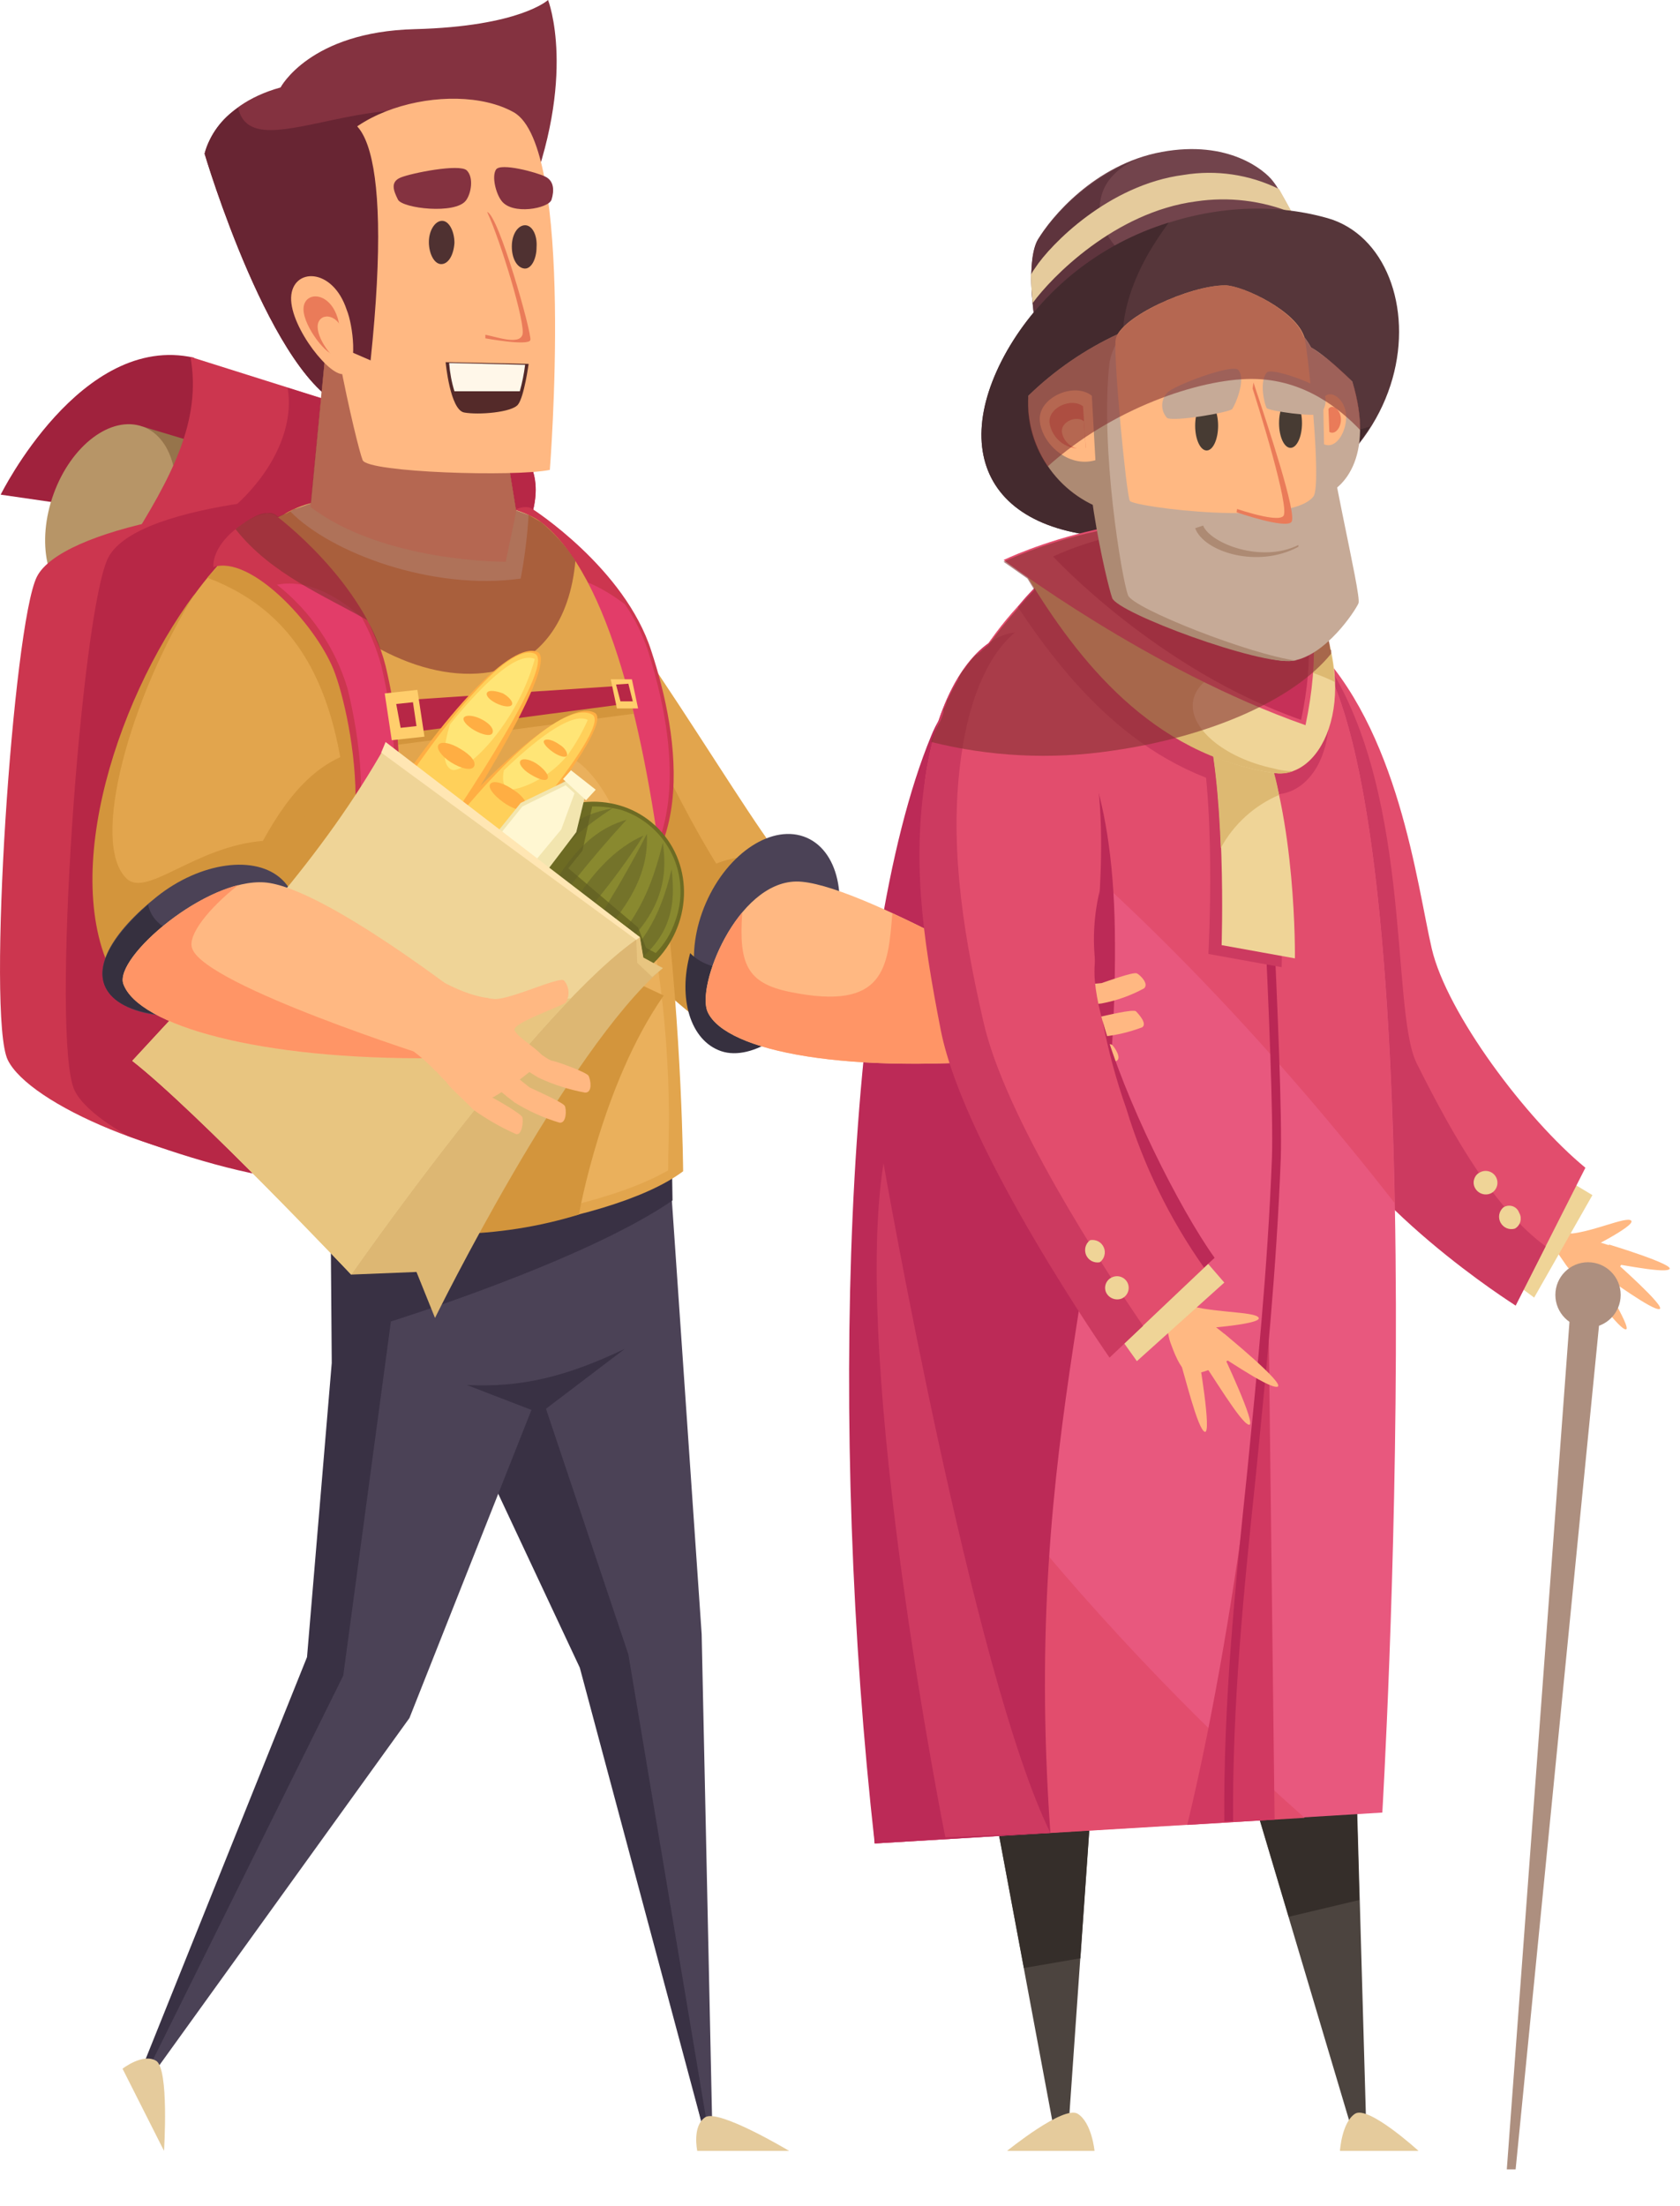 <svg width="32" height="42" viewBox="0 0 32 42" fill="none" xmlns="http://www.w3.org/2000/svg">
<path d="M29.407 23.509C29.71 23.878 29.811 24.08 29.895 24.164C29.979 24.248 30.214 24.551 30.383 24.517C30.551 24.484 31.089 23.963 30.921 23.828C30.753 23.694 30.147 23.593 29.592 23.357C29.037 23.122 29.407 23.509 29.407 23.509Z" fill="#FFB882"/>
<path d="M30.097 24.316C30.299 24.551 30.853 25.325 30.971 25.308C31.089 25.291 30.416 24.215 30.416 24.215L30.097 24.316Z" fill="#FFB882"/>
<path d="M29.811 23.492C30.265 23.492 30.988 23.139 31.072 23.24C31.156 23.341 30.13 23.845 30.13 23.845L29.811 23.492Z" fill="#FFB882"/>
<path d="M30.416 24.198C30.685 24.366 31.476 24.955 31.61 24.921C31.745 24.888 30.753 24.013 30.753 24.013L30.416 24.198Z" fill="#FFB882"/>
<path d="M30.349 23.997C30.685 24.03 31.661 24.249 31.795 24.165C31.93 24.081 30.652 23.694 30.652 23.694L30.349 23.997Z" fill="#FFB882"/>
<path d="M28.768 24.366L29.222 24.703L30.332 22.752L29.744 22.399L28.768 24.366Z" fill="#EFD497"/>
<path d="M6.622 7.769C5.192 7.298 3.897 2.926 3.897 2.926C3.897 2.926 4.066 2.018 5.344 1.665C5.344 1.665 5.899 0.605 7.9 0.555C9.901 0.504 10.439 0 10.439 0C10.439 0 11.011 1.446 10.018 3.901C9.026 6.356 6.622 7.769 6.622 7.769Z" fill="#843240"/>
<path d="M4.536 2.052C4.222 2.253 3.994 2.565 3.897 2.926C3.897 2.926 5.192 7.298 6.622 7.769C6.622 7.769 9.06 6.289 10.018 3.902C10.237 3.363 9.548 3.027 9.632 2.59C7.53 1.177 4.822 3.33 4.536 2.052Z" fill="#682533"/>
<path d="M3.696 6.81C1.543 6.323 0.013 9.417 0.013 9.417L5.226 10.174L3.696 6.81Z" fill="#A0223D"/>
<path d="M2.72 8.122L2.115 10.241H3.729L4.57 8.677L2.72 8.122Z" fill="#96744B"/>
<path d="M3.191 10.207C3.528 9.283 3.326 8.341 2.72 8.122C2.115 7.904 1.358 8.475 1.022 9.4C0.686 10.325 0.887 11.267 1.476 11.486C2.065 11.704 2.838 11.132 3.191 10.207Z" fill="#B79567"/>
<path d="M10.086 8.829L3.628 6.794C3.847 8.022 3.258 9.098 2.434 10.409L9.884 10.376C10.456 9.35 10.086 8.829 10.086 8.829Z" fill="#CC364F"/>
<path d="M10.086 8.829L5.478 7.382C5.663 8.442 4.772 9.72 3.343 10.376L3.258 10.409L9.884 10.376C10.456 9.35 10.086 8.829 10.086 8.829Z" fill="#B72746"/>
<path d="M7.025 9.652C4.469 9.434 1.156 10.073 0.702 10.981C0.248 11.889 -0.256 19.355 0.148 20.179C0.551 21.003 3.107 22.163 5.747 22.349C8.387 22.534 7.025 9.652 7.025 9.652Z" fill="#CC364F"/>
<path d="M2.064 10.611C1.543 11.62 0.955 19.843 1.425 20.768C1.56 21.037 1.93 21.339 2.434 21.625C3.393 21.978 4.721 22.416 5.915 22.5C8.539 22.701 7.311 9.417 7.311 9.417C6.622 9.35 2.653 9.501 2.064 10.611Z" fill="#B72746"/>
<path d="M29.945 24.484L28.701 41.3H28.869L30.517 24.635L29.945 24.484Z" fill="#AD8F7F"/>
<path d="M24.245 3.447C24.093 3.246 23.404 2.657 22.126 2.893C20.848 3.128 20.007 4.154 19.772 4.557C19.536 4.961 19.62 6.239 20.058 7.534L25.321 5.583C25.321 5.583 24.581 3.868 24.245 3.447Z" fill="#72444C"/>
<path d="M22.967 5.633C21.706 5.364 20.797 4.523 20.966 3.784C21.033 3.447 21.285 3.195 21.655 3.027C20.887 3.334 20.23 3.868 19.772 4.557C19.536 4.944 19.62 6.239 20.058 7.534L25.321 5.583L25.203 5.297C24.732 5.684 23.875 5.835 22.967 5.633Z" fill="#5E343D"/>
<g style="mix-blend-mode:overlay">
<path d="M22.782 3.834C23.401 3.742 24.034 3.817 24.615 4.053L24.363 3.599C23.8 3.322 23.165 3.228 22.546 3.33C21.117 3.515 20.007 4.658 19.721 5.096C19.689 5.138 19.661 5.183 19.637 5.23C19.637 5.398 19.654 5.6 19.671 5.802V5.768C20.024 5.281 21.235 4.036 22.782 3.834Z" fill="#E5CB9C"/>
</g>
<path d="M22.261 10.19C19.015 10.527 17.972 8.811 19.183 6.676C20.394 4.54 23.101 3.531 25.287 4.153C27.473 4.776 27.406 9.669 22.261 10.19Z" fill="#56363A"/>
<path d="M24.951 8.341C21.706 8.677 20.663 6.962 21.874 4.826C21.991 4.625 22.126 4.423 22.261 4.238C20.965 4.635 19.866 5.506 19.183 6.676C17.972 8.812 19.015 10.527 22.261 10.191C24.245 9.989 25.472 9.131 26.095 8.122C25.722 8.234 25.339 8.307 24.951 8.341Z" fill="#442A2E"/>
<path d="M24.968 12.226C26.649 13.873 26.986 16.833 27.272 18.061C27.558 19.288 29.071 21.306 30.198 22.231L28.869 24.854C28.869 24.854 25.994 22.752 25.085 20.634C23.169 16.211 23.606 10.88 24.968 12.226Z" fill="#E24D6D"/>
<path d="M26.986 20.246C26.465 19.204 26.952 14.865 25.085 12.343L24.968 12.225C23.606 10.88 22.983 16.395 24.901 20.818C25.809 22.937 28.869 24.854 28.869 24.854L29.441 23.727C28.499 23.038 27.726 21.726 26.986 20.246Z" fill="#CC3A60"/>
<path d="M17.619 27.393L20.091 40.627H20.343L21.268 27.393H17.619Z" fill="#4C443F"/>
<path d="M20.579 37.281L21.268 27.393H17.619L19.503 37.466L20.579 37.281Z" fill="#352E2A"/>
<path d="M21.773 27.192L25.775 40.627H26.027L25.607 25.914L21.773 27.192Z" fill="#4C443F"/>
<path d="M25.893 36.171L25.607 25.914L21.773 27.192L24.547 36.491L25.893 36.171Z" fill="#352E2A"/>
<path d="M16.661 35.095L26.33 34.507C26.33 34.507 27.423 16.093 25.119 12.444C22.815 8.795 19.553 9.955 17.872 14.025C16.19 18.094 16.14 27.276 16.661 35.095Z" fill="#E8587E"/>
<path d="M26.179 22.416L26.565 22.903C26.481 18.447 26.128 14.041 25.119 12.444C22.799 8.778 19.553 9.955 17.872 14.025C17.844 14.085 17.822 14.146 17.804 14.21C20.327 15.959 23.32 18.834 26.179 22.416Z" fill="#E24D6D"/>
<path d="M18.847 28.251C17.956 27.141 17.132 26.014 16.392 24.921C16.325 28.234 16.442 31.782 16.661 35.095L24.85 34.607C22.665 32.671 20.656 30.544 18.847 28.251Z" fill="#E24D6D"/>
<path d="M24.278 34.641L24.161 24.921C24.161 24.921 23.673 30.37 22.614 34.742L24.278 34.641Z" fill="#D13961"/>
<path d="M23.925 28.049C24.11 26.166 24.312 24.232 24.396 22.046C24.447 20.482 24.06 13.789 24.06 13.722H23.892C23.892 13.789 24.278 20.465 24.228 22.029C24.144 24.198 23.942 26.132 23.757 28.015C23.522 30.252 23.303 32.404 23.32 34.674H23.488C23.471 32.421 23.69 30.285 23.925 28.049Z" fill="#BA2755"/>
<path d="M17.737 14.008C16.055 18.077 15.786 27.276 16.661 35.095L20.007 34.893C19.452 27.04 21.319 23.778 21.235 17.707C21.151 12.192 18.477 12.175 17.737 14.008Z" fill="#BC2A57"/>
<path d="M10.287 10.056C11.549 10.83 14.475 16.076 15.063 16.53C15.652 16.984 14.677 19.355 14.071 19.439C13.466 19.523 10.338 15.992 9.884 14.95C9.43 13.907 9.127 9.333 10.287 10.056Z" fill="#E2A54D"/>
<path d="M9.918 10.023C9.127 10.476 9.127 14.428 9.531 15.336C9.934 16.244 13.365 19.843 13.97 19.759C14.306 19.708 14.794 18.851 15.063 18.01C13.113 16.968 11.448 10.964 9.918 10.023Z" fill="#D3953C"/>
<path d="M12.406 12.393C11.902 10.813 10.136 9.686 10.136 9.686C10.136 9.686 9.968 9.551 9.581 9.837C8.909 10.325 9.009 10.762 9.009 10.762C9.699 10.476 11.011 11.67 11.431 12.528C11.851 13.385 12.827 16.917 10.842 17.404L10.994 17.522C13.415 16.765 12.928 13.974 12.406 12.393Z" fill="#CC364F"/>
<path d="M12.339 12.377C12.234 12.066 12.087 11.772 11.902 11.502C11.296 11.048 10.742 10.863 10.237 10.998C10.919 11.455 11.442 12.113 11.734 12.881C12.036 13.823 12.322 15.185 12.02 16.295C12.137 16.341 12.263 16.364 12.389 16.362C13.045 15.185 12.692 13.486 12.339 12.377Z" fill="#E23D69"/>
<path d="M15.282 18.548C15.753 17.791 15.652 16.867 15.046 16.497C14.441 16.127 13.365 16.295 12.894 17.068C12.423 17.842 12.743 18.918 13.348 19.288C13.953 19.658 14.811 19.322 15.282 18.548Z" fill="#D3953C"/>
<path d="M15.766 18.201C16.186 17.236 16.006 16.227 15.366 15.948C14.725 15.67 13.865 16.227 13.445 17.192C13.025 18.158 13.205 19.166 13.845 19.445C14.486 19.724 15.346 19.167 15.766 18.201Z" fill="#4B4256"/>
<path d="M15.4 17.943C14.592 18.531 13.6 18.615 13.146 18.145C12.911 19.002 13.146 19.809 13.735 20.011C14.323 20.213 15.248 19.624 15.635 18.649C15.775 18.308 15.838 17.941 15.82 17.573L15.4 17.943Z" fill="#36303F"/>
<path d="M13.482 19.271C13.836 20.028 16.173 20.465 19.503 20.145L20.058 19.019C20.058 19.019 16.291 16.765 15.164 16.782C14.037 16.799 13.247 18.783 13.482 19.271Z" fill="#FFB882"/>
<path d="M16.997 17.388C16.913 18.414 16.863 19.255 15.046 18.884C14.222 18.716 14.071 18.346 14.138 17.371C13.617 17.993 13.331 18.952 13.482 19.271C13.836 20.028 16.173 20.465 19.503 20.146L20.058 19.019C20.058 19.019 18.443 18.044 16.997 17.388Z" fill="#FF9566"/>
<path d="M19.452 18.48L19.486 20.145C19.13 20.077 18.765 20.077 18.41 20.145L18.124 18.783C18.124 18.783 18.965 18.783 19.452 18.48Z" fill="#FFB882"/>
<path d="M18.965 18.784C19.049 18.7 19.334 18.565 19.52 18.43C19.704 18.296 20.192 17.371 20.293 17.388C20.36 17.41 20.421 17.45 20.468 17.503C20.515 17.556 20.548 17.621 20.562 17.691C20.545 17.791 20.041 18.582 20.142 18.666C20.243 18.75 20.747 18.683 20.814 18.75C20.882 18.817 20.646 19.776 20.512 19.994C20.377 20.213 19.654 20.297 19.183 20.011C19.015 19.893 18.965 18.784 18.965 18.784Z" fill="#FFB882"/>
<path d="M20.243 18.733C20.489 18.747 20.737 18.742 20.983 18.716C21.083 18.683 21.588 18.498 21.655 18.531C21.722 18.565 21.89 18.733 21.79 18.817C21.537 18.954 21.265 19.051 20.983 19.103C20.765 19.133 20.546 19.15 20.327 19.154C20.276 19.12 20.091 18.733 20.243 18.733Z" fill="#FFB882"/>
<path d="M20.209 19.288C20.459 19.328 20.712 19.35 20.966 19.355C21.05 19.338 21.588 19.204 21.638 19.254C21.689 19.305 21.857 19.49 21.756 19.557C21.486 19.66 21.203 19.723 20.915 19.742C20.696 19.738 20.477 19.721 20.259 19.692C20.209 19.675 20.058 19.254 20.209 19.288Z" fill="#FFB882"/>
<path d="M19.755 19.775C19.996 19.85 20.244 19.901 20.495 19.927C20.596 19.91 21.134 19.843 21.184 19.893C21.235 19.944 21.369 20.145 21.268 20.196C20.991 20.281 20.7 20.315 20.411 20.297C20.19 20.279 19.971 20.245 19.755 20.196C19.721 20.162 19.604 19.742 19.755 19.775Z" fill="#FFB882"/>
<path d="M13.365 31.11L12.659 20.835L7.631 21.962L8.219 25.728L11.196 31.748L13.399 40.543L13.567 40.51L13.365 31.11Z" fill="#4B4256"/>
<path d="M11.969 31.497L10.321 26.586L9.649 23.021L7.631 21.962L8.219 25.729L11.044 31.749L13.399 40.544L13.482 40.527L11.969 31.497Z" fill="#393144"/>
<path d="M12.053 20.97L11.196 26.082L10.271 26.468L7.799 32.707L2.855 39.568L2.687 39.417L6.05 31.732L6.521 25.947L6.689 21.71L12.053 20.97Z" fill="#4B4256"/>
<path d="M12.776 20.768L6.285 21.608L6.319 25.947L5.848 31.547L2.687 39.416L2.771 39.501L6.538 31.9L7.446 25.157C7.446 25.157 11.128 24.013 12.81 22.853L12.776 20.768Z" fill="#393144"/>
<path d="M8.892 26.367L10.287 26.905L11.902 25.678C10.775 26.216 9.918 26.418 8.892 26.367Z" fill="#393144"/>
<path d="M5.983 23.324C7.21 23.895 11.582 23.374 13.012 22.298C13.012 22.298 12.944 11.973 10.304 9.938C9.531 9.35 6.016 9.131 5.276 9.905C4.536 10.678 4.133 13.991 5.36 16.749C6.016 18.228 5.983 23.324 5.983 23.324Z" fill="#E2A54D"/>
<path d="M12.743 21.222C12.709 17.404 11.7 14.31 10.506 14.327C9.312 14.344 8.354 17.438 8.387 21.255C8.391 21.946 8.43 22.637 8.505 23.324C10.018 23.206 11.767 22.836 12.726 22.281C12.726 21.945 12.743 21.592 12.743 21.222Z" fill="#EAB05C"/>
<path d="M11.986 13.234L7.362 13.554L7.462 14.193L12.07 13.588L11.986 13.234Z" fill="#D3953C"/>
<path d="M11.935 13.049L7.345 13.352L7.446 13.991L12.02 13.386L11.935 13.049Z" fill="#B72746"/>
<path d="M12.036 12.932H11.633L11.751 13.487H12.154L12.036 12.932Z" fill="#FFCE6C"/>
<path d="M11.969 13.016L11.734 13.032L11.818 13.352H12.053L11.969 13.016Z" fill="#B72746"/>
<path d="M5.478 12.41C5.041 12.46 4.89 12.444 4.587 12.965C4.582 14.266 4.845 15.554 5.36 16.749C6.016 18.228 5.983 23.324 5.983 23.324C6.42 23.525 7.261 23.593 8.236 23.542C8.387 17.926 6.924 12.275 5.478 12.41Z" fill="#D3953C"/>
<path d="M5.68 9.703C3.41 10.274 0.719 16.009 2.468 18.615C2.855 19.204 5.899 17.589 5.529 17.169C4.822 16.328 6.033 14.73 7.177 14.125C8.32 13.52 7.731 9.181 5.68 9.703Z" fill="#E2A54D"/>
<path d="M5.529 9.737C6.302 10.527 8.236 11.25 9.918 11.015C9.993 10.615 10.044 10.21 10.069 9.804C9.094 9.367 6.487 9.215 5.529 9.737Z" fill="#EFD497"/>
<path d="M2.418 16.732C1.695 16.059 2.485 13.268 3.712 11.3C2.149 13.402 1.056 16.951 2.3 18.817C2.687 19.406 6.117 17.573 5.747 17.135C5.159 16.429 5.814 15 7.093 14.243C6.168 14.361 5.562 15 5.007 16.009C3.729 16.11 2.804 17.085 2.418 16.732Z" fill="#D3953C"/>
<path d="M3.948 10.998L4.335 10.577C4.335 10.577 6.151 10.981 6.723 12.612C7.076 13.576 7.14 14.622 6.908 15.622H6.622C6.47 13.284 5.781 11.687 3.948 10.998Z" fill="#D3953C"/>
<path d="M22.076 24.636C22.227 25.174 22.244 25.426 22.294 25.561C22.345 25.695 22.479 26.099 22.664 26.149C22.849 26.2 23.656 25.863 23.555 25.645C23.454 25.426 22.832 25.073 22.345 24.568C21.857 24.064 22.076 24.636 22.076 24.636Z" fill="#FFB882"/>
<path d="M22.445 25.796C22.563 26.166 22.815 27.225 22.95 27.259C23.084 27.293 22.832 25.829 22.832 25.829L22.445 25.796Z" fill="#FFB882"/>
<path d="M22.496 24.804C23 25.006 23.925 24.955 23.976 25.09C24.026 25.224 22.698 25.308 22.698 25.308L22.496 24.804Z" fill="#FFB882"/>
<path d="M22.832 25.813C23.068 26.132 23.639 27.108 23.791 27.124C23.942 27.141 23.286 25.762 23.286 25.762L22.832 25.813Z" fill="#FFB882"/>
<path d="M22.866 25.577C23.202 25.762 24.144 26.435 24.329 26.401C24.514 26.367 23.32 25.392 23.32 25.392L22.866 25.577Z" fill="#FFB882"/>
<path d="M21.319 25.442L21.655 25.913L23.32 24.417L22.883 23.912L21.319 25.442Z" fill="#EFD497"/>
<path d="M20.159 12.511C21.352 14.529 20.898 17.169 20.848 18.43C20.797 19.692 22.277 22.769 23.135 23.946L21.218 25.762C21.218 25.762 18.611 21.827 18.157 19.557C17.787 17.674 17.401 16.143 17.653 14.63C18.09 12.107 19.536 11.485 20.159 12.511Z" fill="#E24D6D"/>
<path d="M21.453 21.104C21.781 22.186 22.281 23.208 22.933 24.131L23.135 23.946C22.462 23.004 21.403 20.902 20.999 19.422C21.108 19.994 21.259 20.556 21.453 21.104Z" fill="#BC2A57"/>
<path d="M20.949 16.95C20.837 17.407 20.809 17.879 20.865 18.346C20.882 17.976 20.932 17.488 20.949 16.95Z" fill="#BC2A57"/>
<path d="M18.729 19.439C18.292 17.539 18.09 15.941 18.309 14.394C18.477 13.184 18.881 12.41 19.334 12.04C18.695 12.107 17.939 12.948 17.653 14.63C17.367 16.311 17.552 17.741 17.922 19.624C18.376 21.894 21.134 25.846 21.134 25.846L21.773 25.241C21.016 24.131 19.133 21.255 18.729 19.439Z" fill="#CC3A60"/>
<path d="M24.749 11.838C23.892 10.459 21.521 10.577 20.478 10.711C19.99 10.762 19.385 11.552 19.385 11.552C20.377 13.049 21.84 14.798 24.177 15.117C25.153 15.235 25.859 13.637 24.749 11.838Z" fill="#CC3A60"/>
<path d="M23.841 14.058L22.782 13.705C23.185 15.084 23.017 18.161 23.017 18.161L24.413 18.413C24.413 18.413 24.497 15.672 23.841 14.058Z" fill="#CC3A60"/>
<path d="M23.992 13.94L22.933 13.57C23.37 14.949 23.269 17.993 23.269 17.993L24.665 18.245C24.665 18.245 24.699 15.538 23.992 13.94Z" fill="#EFD497"/>
<path d="M24.363 15.134C24.288 14.723 24.163 14.322 23.992 13.94L22.933 13.57C23.135 14.226 23.219 15.252 23.253 16.143C23.499 15.692 23.89 15.336 24.363 15.134Z" fill="#DDB972"/>
<path d="M24.917 11.267C23.925 9.501 19.957 11.031 19.957 11.031C20.915 12.612 21.941 14.378 24.262 14.714C25.22 14.865 25.977 13.15 24.917 11.267Z" fill="#EFD497"/>
<path d="M24.262 14.63C23.303 14.428 22.614 13.84 22.731 13.318C22.849 12.797 23.707 12.511 24.648 12.713C24.917 12.769 25.177 12.86 25.422 12.982C25.39 12.379 25.217 11.791 24.917 11.267C23.925 9.501 19.57 10.981 19.57 10.981C20.528 12.562 21.941 14.378 24.262 14.714C24.386 14.737 24.514 14.725 24.631 14.68C24.506 14.681 24.382 14.664 24.262 14.63Z" fill="#DDB972"/>
<path d="M24.867 13.806C21.89 12.763 19.116 10.661 19.116 10.661C19.116 10.661 21.975 9.266 24.631 10.207C25.069 11.536 25.136 12.511 24.867 13.806Z" fill="#E24D6D"/>
<path d="M24.783 13.705C22.042 12.747 20.058 10.594 20.058 10.594C21.484 9.948 23.106 9.882 24.581 10.409C24.968 11.62 25.035 12.511 24.783 13.705Z" fill="#C63058"/>
<path d="M5.915 9.652L6.285 5.835L9.363 6.844L9.833 9.736L9.632 10.695C9.632 10.695 7.311 10.712 5.915 9.652Z" fill="#FFB882"/>
<path d="M20.848 40.947H19.183C19.183 40.947 20.259 40.073 20.528 40.241C20.797 40.409 20.848 40.947 20.848 40.947Z" fill="#E5CB9C"/>
<path d="M25.523 40.947H27.019C27.019 40.947 26.061 40.073 25.809 40.241C25.556 40.409 25.523 40.947 25.523 40.947Z" fill="#E5CB9C"/>
<path d="M13.281 40.947H15.03C15.03 40.947 13.684 40.14 13.432 40.308C13.18 40.476 13.281 40.947 13.281 40.947Z" fill="#E5CB9C"/>
<path d="M2.334 39.383L3.124 40.947C3.124 40.947 3.225 39.383 2.973 39.232C2.72 39.081 2.334 39.383 2.334 39.383Z" fill="#E5CB9C"/>
<path d="M20.007 34.893L18.006 34.977C18.006 34.977 16.207 26.014 16.829 22.146C16.829 22.146 18.527 31.883 20.007 34.893Z" fill="#CE3A61"/>
<path d="M21.369 24.72C21.423 24.695 21.464 24.65 21.485 24.595C21.505 24.54 21.503 24.479 21.479 24.425C21.454 24.372 21.409 24.33 21.354 24.31C21.299 24.289 21.238 24.292 21.184 24.316C21.131 24.338 21.088 24.381 21.066 24.435C21.044 24.488 21.044 24.548 21.067 24.602C21.092 24.657 21.138 24.699 21.194 24.721C21.251 24.743 21.313 24.743 21.369 24.72Z" fill="#EFD497"/>
<path d="M20.949 24.03C20.992 23.998 21.023 23.953 21.036 23.901C21.05 23.85 21.046 23.795 21.024 23.746C21.003 23.697 20.965 23.657 20.918 23.632C20.871 23.608 20.816 23.6 20.764 23.61C20.721 23.642 20.69 23.687 20.676 23.739C20.663 23.79 20.667 23.845 20.688 23.894C20.71 23.943 20.747 23.983 20.795 24.008C20.842 24.032 20.896 24.04 20.949 24.03Z" fill="#EFD497"/>
<path d="M28.852 23.391C28.878 23.377 28.901 23.358 28.919 23.335C28.937 23.312 28.951 23.285 28.959 23.257C28.966 23.229 28.968 23.2 28.965 23.171C28.961 23.141 28.951 23.113 28.936 23.088C28.926 23.059 28.91 23.033 28.888 23.011C28.866 22.989 28.839 22.973 28.81 22.963C28.781 22.954 28.75 22.951 28.719 22.955C28.689 22.959 28.659 22.97 28.634 22.987C28.594 23.022 28.567 23.07 28.557 23.123C28.548 23.175 28.557 23.229 28.582 23.276C28.608 23.323 28.648 23.36 28.697 23.381C28.746 23.402 28.801 23.405 28.852 23.391Z" fill="#EFD497"/>
<path d="M28.398 22.718C28.425 22.705 28.448 22.687 28.468 22.664C28.487 22.642 28.502 22.616 28.511 22.588C28.521 22.56 28.524 22.53 28.522 22.501C28.52 22.471 28.512 22.442 28.499 22.416C28.486 22.389 28.468 22.366 28.445 22.346C28.423 22.327 28.397 22.312 28.369 22.303C28.341 22.293 28.311 22.29 28.281 22.292C28.252 22.294 28.223 22.302 28.197 22.315C28.169 22.327 28.145 22.345 28.125 22.367C28.105 22.39 28.09 22.416 28.081 22.444C28.071 22.473 28.067 22.503 28.07 22.532C28.073 22.562 28.081 22.591 28.096 22.617C28.124 22.669 28.171 22.708 28.227 22.727C28.283 22.746 28.344 22.743 28.398 22.718Z" fill="#EFD497"/>
<g style="mix-blend-mode:multiply" opacity="0.6">
<path d="M21.168 14.294C23.084 14.024 24.665 13.301 25.355 12.444V12.393C25.355 12.377 25.355 12.377 25.338 12.36C25.333 12.297 25.322 12.235 25.304 12.175C25.302 12.175 25.3 12.174 25.298 12.174C25.296 12.173 25.294 12.171 25.292 12.17C25.291 12.168 25.29 12.166 25.289 12.164C25.288 12.162 25.287 12.16 25.287 12.158C25.27 12.084 25.248 12.01 25.22 11.939C25.203 11.889 25.17 11.822 25.153 11.754L25.119 11.704L25.052 11.553C25.035 11.536 25.035 11.502 25.018 11.485L24.917 11.284H24.901C24.837 10.93 24.747 10.581 24.631 10.241C21.975 9.299 19.116 10.695 19.116 10.695L19.57 11.014L19.704 11.233C19.52 11.418 19.385 11.586 19.385 11.586C19.188 11.806 19.003 12.036 18.83 12.276L18.729 12.36C18.712 12.36 18.712 12.36 18.712 12.377L18.611 12.461H18.595C18.513 12.543 18.439 12.633 18.376 12.73L18.342 12.763L18.258 12.898V12.931C18.187 13.044 18.125 13.162 18.073 13.285L18.04 13.335C18.028 13.395 18.005 13.452 17.972 13.503V13.554C17.957 13.618 17.935 13.68 17.905 13.739C17.85 13.829 17.805 13.925 17.771 14.024C17.752 14.055 17.74 14.09 17.737 14.125C18.858 14.406 20.024 14.463 21.168 14.294Z" fill="#843131"/>
</g>
<path d="M25.085 9.467C25.573 9.383 26.195 8.711 25.758 7.264C25.758 7.264 24.833 6.34 24.749 6.609C24.665 6.878 25.085 9.467 25.085 9.467Z" fill="#C6AA97"/>
<path d="M21.201 9.753C20.717 9.626 20.292 9.336 19.998 8.931C19.704 8.527 19.559 8.033 19.587 7.534C20.088 7.047 20.668 6.649 21.302 6.356C21.016 6.962 21.201 9.753 21.201 9.753Z" fill="#AD8A73"/>
<path d="M20.882 7.079C20.68 8.66 21.151 11.048 21.268 11.317C21.386 11.586 24.009 12.679 24.631 12.578C25.254 12.477 25.809 11.637 25.876 11.485C25.943 11.334 25.237 8.526 25.102 7.012C25.052 6.508 24.514 5.852 23.538 5.701C22.563 5.549 20.999 6.222 20.882 7.079Z" fill="#C6AA97"/>
<path d="M21.487 11.334C21.369 11.031 20.949 8.526 21.134 6.895C21.183 6.645 21.306 6.417 21.487 6.239C21.167 6.474 20.764 6.827 20.713 7.147C20.512 8.728 21.083 11.099 21.184 11.384C21.285 11.67 24.009 12.679 24.631 12.578H24.699C23.808 12.461 21.588 11.586 21.487 11.334Z" fill="#AD8A73"/>
<path d="M21.252 6.457C21.201 6.777 21.453 9.417 21.521 9.535C21.588 9.652 24.564 10.039 25.018 9.451C25.186 9.215 24.901 6.592 24.85 6.441C24.716 5.919 23.656 5.432 23.337 5.432C22.664 5.432 21.336 6.037 21.252 6.457Z" fill="#FFB882"/>
<path d="M25.203 7.584C25.338 7.382 25.624 7.601 25.64 7.903C25.657 8.206 25.456 8.559 25.22 8.458L25.203 7.584Z" fill="#FFB882"/>
<path d="M20.797 7.534C20.461 7.265 19.772 7.567 19.805 8.005C19.839 8.442 20.343 8.913 20.865 8.761L20.797 7.534Z" fill="#FFB882"/>
<path d="M20.629 7.735C20.411 7.567 19.974 7.752 19.99 8.038C20 8.117 20.026 8.193 20.067 8.261C20.108 8.329 20.163 8.388 20.227 8.434C20.292 8.48 20.366 8.512 20.444 8.527C20.522 8.543 20.602 8.543 20.68 8.526L20.629 7.735Z" fill="#EA7B59"/>
<path d="M20.646 8.021C20.512 7.904 20.209 8.021 20.226 8.223C20.234 8.274 20.252 8.323 20.279 8.367C20.307 8.411 20.343 8.449 20.385 8.479C20.427 8.509 20.475 8.53 20.526 8.541C20.577 8.552 20.629 8.552 20.68 8.543L20.646 8.021Z" fill="#FFB882"/>
<path d="M25.304 7.786C25.371 7.685 25.523 7.786 25.54 7.954C25.556 8.122 25.439 8.29 25.321 8.223L25.304 7.786Z" fill="#EA7B59"/>
<path d="M23.875 7.281C24.144 8.088 24.716 9.804 24.598 9.938C24.48 10.073 23.555 9.753 23.555 9.753L23.875 7.281Z" fill="#EA7B59"/>
<path d="M23.74 7.029C24.009 7.836 24.564 9.669 24.447 9.821C24.329 9.972 23.404 9.636 23.404 9.636L23.74 7.029Z" fill="#FFB882"/>
<path d="M22.984 8.576C23.104 8.576 23.202 8.365 23.202 8.105C23.202 7.845 23.104 7.634 22.984 7.634C22.863 7.634 22.765 7.845 22.765 8.105C22.765 8.365 22.863 8.576 22.984 8.576Z" fill="#473B33"/>
<path d="M24.581 8.526C24.702 8.526 24.8 8.315 24.8 8.055C24.8 7.795 24.702 7.584 24.581 7.584C24.46 7.584 24.363 7.795 24.363 8.055C24.363 8.315 24.46 8.526 24.581 8.526Z" fill="#473B33"/>
<path d="M23.589 7.046C23.74 7.231 23.522 7.719 23.471 7.786C23.421 7.853 22.328 8.038 22.227 7.954C22.169 7.889 22.137 7.805 22.137 7.719C22.137 7.632 22.169 7.548 22.227 7.483C22.328 7.349 23.488 6.911 23.589 7.046Z" fill="#C6AA97"/>
<path d="M24.127 7.096C23.976 7.281 24.093 7.719 24.127 7.769C24.161 7.82 25.052 7.954 25.153 7.87C25.206 7.815 25.239 7.744 25.248 7.668C25.257 7.592 25.241 7.516 25.203 7.45C25.136 7.332 24.211 6.979 24.127 7.096Z" fill="#C6AA97"/>
<path d="M22.765 10.056L22.916 10.005C23.051 10.342 24.026 10.729 24.732 10.375V10.409C23.959 10.829 22.933 10.51 22.765 10.056Z" fill="#AD8A73"/>
<g style="mix-blend-mode:multiply" opacity="0.6">
<path d="M24.968 6.609C24.929 6.538 24.884 6.47 24.833 6.407C24.665 5.902 23.656 5.432 23.337 5.432C22.715 5.432 21.521 5.953 21.285 6.373C21.285 6.357 21.285 6.357 21.302 6.357C20.668 6.649 20.088 7.047 19.587 7.534C19.549 8.012 19.68 8.487 19.957 8.879C21.168 7.786 22.832 7.214 23.841 7.214C24.85 7.214 25.54 7.803 25.91 8.189C25.91 7.875 25.859 7.562 25.758 7.265C25.522 7.015 25.256 6.795 24.968 6.609Z" fill="#843131"/>
</g>
<path d="M7.345 12.679C6.941 11.065 5.26 9.82 5.26 9.82C5.26 9.82 5.108 9.669 4.705 9.921C3.998 10.358 4.066 10.796 4.066 10.796C4.772 10.56 5.999 11.872 6.353 12.746C6.706 13.621 7.429 17.219 5.411 17.556L5.545 17.69C8.017 17.119 7.731 14.31 7.345 12.679Z" fill="#CC364F"/>
<path d="M7.261 12.663C7.172 12.347 7.048 12.042 6.891 11.755C6.336 11.267 5.781 11.031 5.276 11.132C5.919 11.639 6.389 12.332 6.622 13.117C6.857 14.075 7.042 15.454 6.655 16.547C6.772 16.599 6.898 16.627 7.025 16.631C7.748 15.521 7.53 13.806 7.261 12.663Z" fill="#E23D69"/>
<path d="M11.027 23.122C11.027 23.122 11.465 20.633 12.642 18.952L11.347 18.346L8.673 23.492C9.471 23.48 10.264 23.356 11.027 23.122Z" fill="#D3953C"/>
<g style="mix-blend-mode:multiply" opacity="0.6">
<path d="M9.329 12.797C10.304 12.612 10.859 11.805 10.96 10.678C10.782 10.398 10.56 10.149 10.304 9.938L10.069 9.804L9.833 9.719L9.363 6.844L6.285 5.835L5.915 9.585L5.63 9.686H5.613L5.461 9.77L5.293 9.837C5.268 9.81 5.236 9.789 5.201 9.777C5.166 9.766 5.128 9.763 5.091 9.77C4.923 9.753 4.637 9.955 4.486 10.073C5.159 10.93 6.201 11.351 6.992 11.805C7.042 11.872 7.193 12.259 7.244 12.36C7.967 12.746 8.69 12.898 9.329 12.797Z" fill="#843131"/>
</g>
<path d="M6.084 3.615C6.084 5.516 6.807 8.526 6.908 8.761C7.008 8.997 9.817 9.081 10.473 8.946C10.473 8.946 10.96 2.791 9.783 2.136C8.606 1.48 6.084 2.119 6.084 3.615Z" fill="#FFB882"/>
<path d="M5.966 2.606C6.823 1.681 7.513 2.556 7.059 6.861L6.437 6.592L5.831 5.583C5.831 5.583 5.663 2.943 5.966 2.606Z" fill="#682533"/>
<path d="M6.605 5.902C6.336 5.078 5.562 5.095 5.545 5.667C5.529 6.238 6.319 7.231 6.571 7.113C6.823 6.995 6.723 6.188 6.605 5.902Z" fill="#FFB882"/>
<path d="M7.95 13.133L7.328 13.201L7.462 14.092L8.085 14.024L7.95 13.133Z" fill="#FFCE6C"/>
<path d="M7.866 13.369L7.547 13.402L7.631 13.856L7.933 13.823L7.866 13.369Z" fill="#B72746"/>
<path d="M4.822 18.834C5.63 18.178 5.882 17.237 5.377 16.749C4.873 16.261 3.813 16.413 2.989 17.069C2.165 17.724 1.644 18.498 2.149 18.985C2.653 19.473 4.015 19.49 4.822 18.834Z" fill="#4B4256"/>
<path d="M3.006 17.556C2.911 17.466 2.846 17.349 2.821 17.22C2.115 17.842 1.678 18.531 2.149 18.985C2.619 19.439 4.015 19.49 4.822 18.834C5.344 18.414 5.63 17.892 5.63 17.438C4.822 18.061 3.494 18.027 3.006 17.556Z" fill="#36303F"/>
<path d="M12.45 18.335C13.183 17.623 13.225 16.479 12.545 15.78C11.866 15.081 10.721 15.091 9.988 15.804C9.256 16.516 9.213 17.66 9.893 18.359C10.573 19.058 11.718 19.048 12.45 18.335Z" fill="#6D6B23"/>
<path d="M11.835 15.42C11.653 15.373 11.467 15.35 11.28 15.353L11.095 16.194L10.826 16.53L12.154 17.657L12.305 18.043L12.49 18.144C12.658 17.973 12.784 17.766 12.86 17.539C12.937 17.333 12.971 17.113 12.96 16.893C12.95 16.674 12.895 16.459 12.799 16.261C12.703 16.063 12.569 15.886 12.403 15.742C12.237 15.597 12.044 15.488 11.835 15.42Z" fill="#89892F"/>
<g style="mix-blend-mode:multiply" opacity="0.51">
<path d="M11.935 15.605C11.481 15.74 10.691 16.11 10.035 17.993C10.61 17.152 11.245 16.354 11.935 15.605Z" fill="#605E26"/>
</g>
<g style="mix-blend-mode:multiply" opacity="0.51">
<path d="M12.255 15.908C11.835 16.093 11.095 16.581 10.355 18.296C11.078 17.489 11.666 16.833 12.255 15.908Z" fill="#605E26"/>
</g>
<g style="mix-blend-mode:multiply" opacity="0.51">
<path d="M11.666 15.387C11.078 15.504 10.136 15.824 9.766 17.791C10.254 16.614 10.658 16.043 11.666 15.387Z" fill="#605E26"/>
</g>
<g style="mix-blend-mode:multiply" opacity="0.51">
<path d="M11.145 15.403C10.54 15.538 9.682 15.824 9.548 17.388C9.968 16.412 10.304 15.941 11.145 15.403Z" fill="#605E26"/>
</g>
<g style="mix-blend-mode:multiply" opacity="0.51">
<path d="M12.322 15.874C12.339 16.345 12.272 17.219 10.725 18.48C11.322 17.653 11.856 16.782 12.322 15.874Z" fill="#605E26"/>
</g>
<g style="mix-blend-mode:multiply" opacity="0.51">
<path d="M12.625 16.043C12.709 16.648 12.726 17.64 11.011 18.649C11.952 17.791 12.339 17.22 12.625 16.043Z" fill="#605E26"/>
</g>
<g style="mix-blend-mode:multiply" opacity="0.51">
<path d="M12.793 16.547C12.86 17.169 12.894 18.06 11.448 18.716C12.238 18.01 12.558 17.522 12.793 16.547Z" fill="#605E26"/>
</g>
<path d="M6.689 24.265L7.933 24.215L8.286 25.09C8.286 25.09 10.792 19.994 12.625 18.43L12.255 18.262L12.188 17.842L8.673 19.372L6.689 24.265Z" fill="#DDB773"/>
<path d="M10.237 12.411C9.749 12.209 8.522 13.487 7.109 15.673L8.337 16.261C8.337 16.261 10.725 12.629 10.237 12.411Z" fill="#FFAE43"/>
<path d="M10.187 12.444C9.716 12.242 8.589 13.52 7.227 15.639L8.27 16.076C8.27 16.076 10.658 12.646 10.187 12.444Z" fill="#FFD05A"/>
<path d="M8.572 13.789C8.438 14.226 8.421 14.546 8.589 14.647C8.757 14.748 9.363 14.243 9.8 13.47C9.967 13.178 10.097 12.868 10.187 12.545C9.884 12.41 9.312 12.881 8.572 13.789Z" fill="#FFE576"/>
<path d="M8.774 14.26C8.589 14.142 8.404 14.109 8.354 14.176C8.303 14.243 8.404 14.395 8.589 14.512C8.774 14.63 8.976 14.68 9.026 14.596C9.077 14.512 8.976 14.378 8.774 14.26Z" fill="#FFAE43"/>
<path d="M9.195 13.705C9.043 13.621 8.892 13.604 8.841 13.654C8.791 13.705 8.892 13.822 9.043 13.907C9.195 13.991 9.346 14.024 9.379 13.957C9.413 13.89 9.346 13.789 9.195 13.705Z" fill="#FFAE43"/>
<path d="M9.581 13.201C9.447 13.15 9.312 13.133 9.279 13.184C9.245 13.234 9.312 13.318 9.447 13.386C9.581 13.453 9.716 13.47 9.749 13.419C9.783 13.369 9.699 13.268 9.581 13.201Z" fill="#FFAE43"/>
<path d="M11.33 13.571C10.876 13.318 9.548 14.395 7.95 16.278L9.06 16.967C9.06 16.967 11.767 13.823 11.33 13.571Z" fill="#FFAE43"/>
<path d="M11.28 13.604C10.842 13.352 9.665 14.277 8.152 16.278L9.009 16.85C9.009 16.85 11.717 13.84 11.28 13.604Z" fill="#FFD05A"/>
<path d="M9.598 14.664C9.564 14.832 9.581 14.949 9.665 15.017C9.749 15.084 10.388 14.899 10.809 14.378C10.962 14.168 11.091 13.943 11.196 13.705C10.927 13.57 10.355 13.94 9.598 14.664Z" fill="#FFE576"/>
<path d="M9.8 15.051C9.615 14.916 9.413 14.849 9.346 14.916C9.279 14.983 9.396 15.135 9.581 15.269C9.766 15.404 9.951 15.454 10.018 15.404C10.086 15.353 9.985 15.168 9.8 15.051Z" fill="#FFAE43"/>
<path d="M10.254 14.562C10.119 14.461 9.968 14.428 9.918 14.478C9.867 14.529 9.951 14.646 10.086 14.73C10.22 14.815 10.372 14.882 10.422 14.831C10.473 14.781 10.388 14.663 10.254 14.562Z" fill="#FFAE43"/>
<path d="M10.658 14.176C10.54 14.092 10.422 14.058 10.372 14.092C10.321 14.126 10.405 14.226 10.523 14.311C10.641 14.395 10.758 14.428 10.792 14.395C10.826 14.361 10.775 14.243 10.658 14.176Z" fill="#FFAE43"/>
<path d="M10.792 14.865L9.918 15.286L9.161 16.227L10.018 17.102L10.977 15.841L11.145 15.151L10.792 14.865Z" fill="#F2E5AF"/>
<path d="M10.775 14.949L9.951 15.353L9.245 16.227L9.867 16.782L10.691 15.79L10.943 15.101L10.775 14.949Z" fill="#FFF7D2"/>
<path d="M10.725 14.832L11.162 15.235L11.347 15.034L10.876 14.664L10.725 14.832Z" fill="#FFF7D2"/>
<path d="M2.519 20.196C3.746 21.154 6.689 24.265 6.689 24.265C6.689 24.265 10.254 19.136 12.188 17.841L7.345 14.192C6.151 16.311 4.553 18.01 2.519 20.196Z" fill="#EFD497"/>
<path d="M8.892 19.204C7.025 19.204 5.394 18.716 4.536 17.993C3.914 18.699 3.242 19.406 2.519 20.196C3.746 21.155 6.689 24.265 6.689 24.265C6.689 24.265 8.976 20.986 10.876 19.002C10.224 19.141 9.559 19.209 8.892 19.204Z" fill="#E8C580"/>
<path d="M2.35 18.733C2.636 19.523 4.94 20.179 8.27 20.146L8.942 19.069C8.942 19.069 6.151 16.883 5.041 16.799C3.931 16.715 2.165 18.229 2.35 18.733Z" fill="#FFB882"/>
<path d="M3.662 18.06C3.561 17.808 3.982 17.287 4.536 16.85C3.477 17.119 2.199 18.296 2.35 18.733C2.636 19.523 4.94 20.179 8.27 20.145C8.27 20.145 3.914 18.767 3.662 18.06Z" fill="#FF9566"/>
<path d="M12.255 18.229L12.188 17.842L12.12 17.892L12.137 18.329L12.423 18.599L12.625 18.43L12.255 18.229Z" fill="#E8C580"/>
<path d="M6.42 6.02C6.252 5.533 5.781 5.55 5.781 5.886C5.781 6.222 6.252 6.811 6.386 6.744C6.521 6.676 6.487 6.189 6.42 6.02Z" fill="#EA7B59"/>
<path d="M6.538 6.323C6.42 5.936 6.05 5.953 6.05 6.222C6.05 6.491 6.403 6.928 6.521 6.878C6.638 6.827 6.588 6.457 6.538 6.323Z" fill="#FFB882"/>
<path d="M7.345 14.126L7.261 14.327L12.12 17.892L12.188 17.842L7.345 14.126Z" fill="#FFE6B3"/>
<path d="M10.22 4.708C10.237 4.473 10.136 4.288 10.002 4.288C9.867 4.288 9.749 4.456 9.749 4.692C9.749 4.927 9.85 5.095 9.985 5.112C10.119 5.129 10.22 4.927 10.22 4.708Z" fill="#4F3131"/>
<path d="M9.178 3.969C9.379 3.733 10.052 6.155 9.985 6.39C9.918 6.626 9.194 6.39 9.194 6.39C9.194 6.39 9.144 4.002 9.178 3.969Z" fill="#FFB882"/>
<path d="M9.279 4.036C9.531 4.574 10.018 6.172 9.951 6.374C9.884 6.575 9.447 6.407 9.245 6.374V6.441C9.245 6.441 10.069 6.592 10.102 6.474C10.136 6.357 9.497 4.087 9.279 4.036Z" fill="#EA7B59"/>
<path d="M8.656 4.625C8.656 4.406 8.555 4.204 8.421 4.204C8.286 4.204 8.169 4.389 8.169 4.608C8.169 4.826 8.27 5.028 8.404 5.028C8.539 5.028 8.64 4.86 8.656 4.625Z" fill="#4F3131"/>
<path d="M8.875 3.817C8.673 4.086 7.664 3.968 7.58 3.8C7.496 3.632 7.429 3.464 7.631 3.38C7.832 3.296 8.757 3.111 8.892 3.245C9.026 3.38 8.976 3.683 8.875 3.817Z" fill="#843240"/>
<path d="M9.548 3.817C9.749 4.103 10.456 3.969 10.506 3.8C10.557 3.632 10.557 3.447 10.388 3.363C10.22 3.279 9.531 3.094 9.447 3.229C9.363 3.363 9.447 3.683 9.548 3.817Z" fill="#843240"/>
<path d="M10.069 6.928L8.488 6.895C8.488 6.895 8.572 7.803 8.841 7.853C9.11 7.903 9.749 7.853 9.867 7.702C9.985 7.55 10.069 6.928 10.069 6.928Z" fill="#542A29"/>
<path d="M9.901 7.449C9.947 7.284 9.981 7.115 10.002 6.945L8.555 6.911C8.569 7.094 8.602 7.274 8.656 7.449H9.901Z" fill="#FFF7E9"/>
<path d="M30.248 25.275C30.592 25.275 30.87 24.996 30.87 24.652C30.87 24.309 30.592 24.03 30.248 24.03C29.904 24.03 29.626 24.309 29.626 24.652C29.626 24.996 29.904 25.275 30.248 25.275Z" fill="#AD8F7F"/>
<path d="M9.312 19.002L8.303 20.398C8.03 20.105 7.705 19.865 7.345 19.691L7.95 18.396C7.95 18.396 8.69 18.935 9.312 19.002Z" fill="#FFB882"/>
<path d="M8.69 18.935L9.413 19.019C9.716 19.036 10.658 18.582 10.742 18.666C10.792 18.723 10.822 18.795 10.828 18.87C10.834 18.946 10.816 19.022 10.775 19.086C10.708 19.153 9.766 19.473 9.8 19.607C9.833 19.742 10.321 20.011 10.338 20.129C10.355 20.246 9.548 20.835 9.295 20.936C9.043 21.037 8.354 20.633 8.118 20.078C8.034 19.876 8.69 18.935 8.69 18.935Z" fill="#FFB882"/>
<path d="M9.85 19.725C10.086 19.91 10.422 20.179 10.523 20.196C10.624 20.213 11.179 20.415 11.212 20.482C11.246 20.549 11.296 20.801 11.145 20.801C10.837 20.744 10.537 20.648 10.254 20.515C10.119 20.431 9.682 20.162 9.665 20.129C9.649 20.095 9.716 19.624 9.85 19.725Z" fill="#FFB882"/>
<path d="M9.48 20.163C9.669 20.356 9.872 20.536 10.086 20.701C10.187 20.751 10.725 20.987 10.758 21.054C10.792 21.121 10.792 21.39 10.658 21.373C10.356 21.283 10.067 21.153 9.8 20.987C9.612 20.846 9.432 20.694 9.262 20.533C9.245 20.482 9.363 20.045 9.48 20.163Z" fill="#FFB882"/>
<path d="M8.774 20.263C8.976 20.482 9.228 20.818 9.329 20.869C9.43 20.919 9.934 21.205 9.951 21.272C9.968 21.339 9.951 21.608 9.833 21.592C9.543 21.464 9.267 21.306 9.009 21.121C8.909 21.003 8.522 20.667 8.505 20.599C8.488 20.532 8.656 20.129 8.774 20.263Z" fill="#FFB882"/>
</svg>
